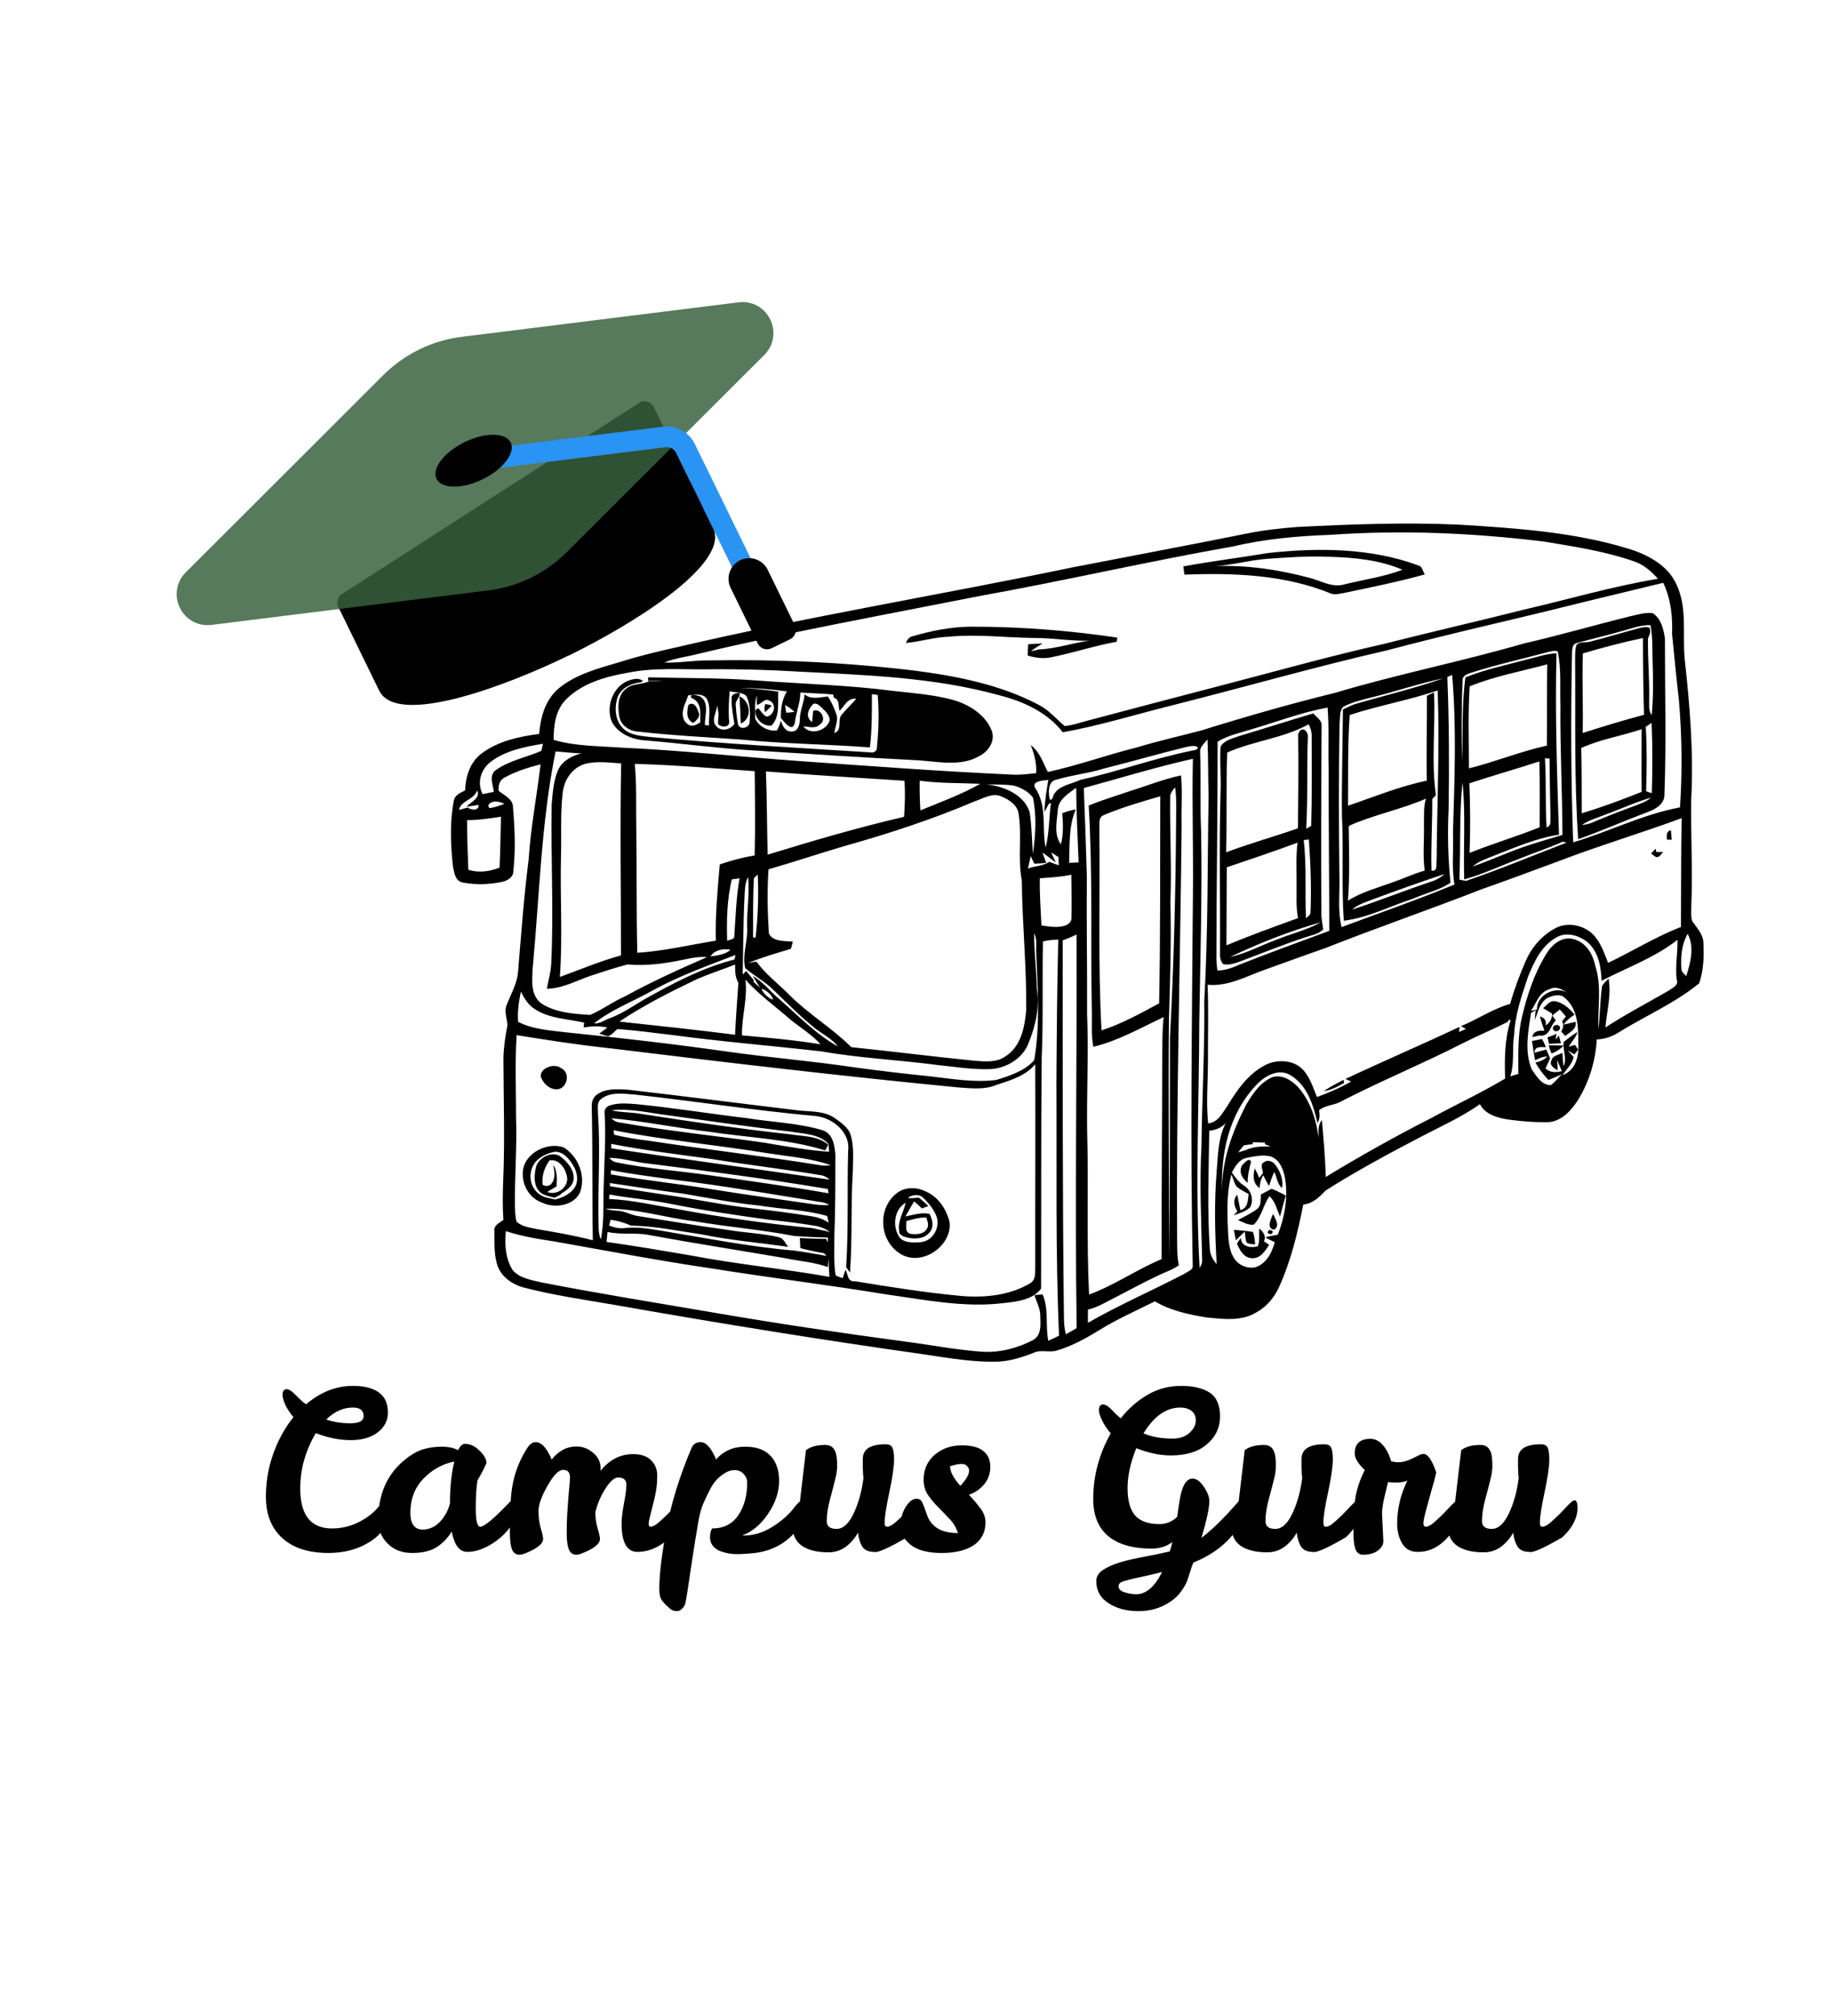 <svg width="268" height="295" viewBox="0 0 268 295" fill="none" xmlns="http://www.w3.org/2000/svg">
<path d="M213.463 76.77C205.585 76.426 197.696 76.713 189.83 77.121C187.365 77.306 184.905 77.587 182.492 78.076C173.99 79.79 165.458 81.375 156.941 83.035C137.632 87.053 118.119 90.244 98.932 94.745C96.178 95.352 93.444 96.023 90.766 96.87C87.624 97.791 84.274 98.665 81.776 100.736C79.758 102.453 79.123 104.99 78.912 107.403C75.927 107.78 72.812 108.489 70.451 110.29C68.736 111.61 68.152 113.698 68.079 115.668C67.395 116.002 66.589 116.346 66.435 117.122C65.817 120.317 65.946 123.586 66.301 126.804C66.49 127.675 66.612 129 67.816 129.162C69.653 129.51 71.581 129.429 73.407 129.071C74.22 128.916 75.143 128.386 75.129 127.54C75.484 124.402 75.347 121.238 75.081 118.1C75.081 116.926 73.817 116.403 72.989 115.732C72.901 114.99 73.1 114.123 73.898 113.765C75.509 112.871 77.319 112.311 79.123 111.849C78.572 116.508 77.671 121.133 77.372 125.823C76.665 131.325 76.278 136.861 75.812 142.387C75.624 144.044 74.752 145.535 74.153 147.087C73.739 148.065 74.26 149.08 74.271 150.072C73.954 151.651 73.72 153.25 73.684 154.859C73.703 160.814 73.902 166.768 73.655 172.719C73.58 174.659 73.544 176.599 73.684 178.535C73.111 178.94 72.265 179.298 72.369 180.097C72.405 181.862 72.246 183.704 72.886 185.397C73.477 186.855 74.922 187.924 76.522 188.376C80.948 189.54 85.504 190.184 90.023 190.964C105.127 193.629 120.277 196.082 135.482 198.227C138.91 198.74 142.358 199.337 145.846 199.266C147.759 199.226 149.574 198.629 151.314 197.954C152.367 197.455 153.572 197.967 154.662 197.64C156.927 196.976 158.974 195.832 160.932 194.624C163.511 193.039 166.312 191.787 169.039 190.437C171.274 191.773 173.931 192.357 176.525 192.779C179 193.035 181.793 193.393 183.962 192.006C185.507 191.153 186.575 189.753 187.255 188.255C188.98 184.416 189.948 180.344 190.757 176.275C192.206 176.113 193.129 175.152 194.024 174.217C198.59 171.329 203.383 168.745 208.212 166.235C211.054 164.751 214.021 163.421 216.614 161.579C217.346 163.064 219.201 163.604 220.83 163.84C222.8 164.103 224.795 164.262 226.783 164.208C228.741 163.965 230.045 162.396 230.984 160.949C232.639 158.253 233.537 155.186 233.718 152.106C234.915 152.066 236.031 151.668 236.995 151.034C240.886 148.628 245.195 146.776 248.708 143.888C249.359 141.999 249.421 139.941 249.322 137.968C249.303 136.716 248.357 135.782 247.677 134.783C247.456 134.071 247.567 133.309 247.556 132.576C247.77 127.401 247.467 122.223 247.537 117.044C247.907 110.162 247.341 103.273 246.584 96.428C246.236 92.778 247.016 88.942 245.361 85.481C244.134 82.748 241.156 81.122 238.204 80.252C230.234 77.833 221.783 77.283 213.463 76.77ZM226.033 79.257C230.47 79.995 234.96 80.677 239.19 82.154C240.624 82.633 241.714 83.649 242.682 84.695C236.042 85.791 229.613 87.701 223.08 89.205C216.26 90.922 209.398 92.495 202.581 94.222C194.319 96.084 186.19 98.385 178.006 100.507C171.725 102.15 165.443 103.783 159.177 105.459C158.068 105.743 156.978 106.154 155.818 106.242C154.554 105.159 153.483 103.854 151.924 103.088C146.367 100.173 139.993 98.921 133.708 98.115C123.761 96.931 113.707 96.459 103.675 96.644C101.522 96.631 99.389 97.029 97.235 96.958C98.754 96.303 100.45 96.138 102.046 95.72C115.677 92.468 129.5 89.971 143.263 87.242C155.737 85.002 168.074 82.138 180.559 79.951C185.193 78.845 189.985 78.437 194.759 78.265C205.182 77.522 215.679 77.988 226.033 79.257ZM243.447 85.285C244.559 87.626 244.836 90.207 244.733 92.734C245.061 95.996 245.368 99.259 245.745 102.514C246.188 107.713 246.248 112.952 245.897 118.151C240.439 119.166 235.529 121.697 230.263 123.262C229.927 113.954 229.912 104.64 230.097 95.332C230.153 94.876 230.167 94.262 230.755 94.107C232.964 93.496 235.207 92.984 237.409 92.346C238.776 91.985 240.121 91.439 241.577 91.479C241.906 93.129 241.843 94.809 241.88 96.479C241.969 99.201 242.017 101.937 241.755 104.656C241.237 103.928 241.415 103.044 241.385 102.224C241.444 99.279 241.156 96.337 241.215 93.392C241.444 92.899 241.71 92.366 241.407 91.84C240.949 91.709 240.469 91.786 240.018 91.901C237.613 92.528 235.237 93.254 232.828 93.878C232.151 94.104 231.268 93.81 230.751 94.364C230.537 95.045 230.555 95.76 230.548 96.459C230.618 105.243 230.396 114.038 230.995 122.81C234.45 121.582 237.794 120.101 241.226 118.809C242.364 118.411 243.584 117.625 243.617 116.4C243.901 108.742 243.687 101.08 243.691 93.419C243.495 92.107 243.148 90.548 241.91 89.725C240.79 89.576 239.667 89.964 238.581 90.19C233.389 91.476 228.264 92.97 223.047 94.165C213.899 96.813 204.499 98.668 195.376 101.398C188.781 103.017 182.263 104.886 175.8 106.903C172.645 107.726 169.456 108.448 166.338 109.393C161.981 110.479 157.769 112.011 153.372 112.969C152.648 111.603 152.201 110.037 150.871 109.032C151.392 110.351 151.757 111.724 151.658 113.138C150.457 113.269 149.249 113.431 148.033 113.347C137.705 112.881 127.4 112.105 117.092 111.377C108.323 110.753 99.589 109.781 90.803 109.4C87.529 109.16 84.181 109.201 81.025 108.266C81.047 106.219 81.265 103.982 82.825 102.379C85.101 100.065 88.482 99.029 91.745 98.476C95.68 97.646 99.737 97.997 103.734 97.943C108.175 97.892 112.618 98.021 117.048 98.29C126.827 98.793 136.768 99.114 146.208 101.732C149.818 102.626 153.368 104.299 155.556 107.16C161.01 106.181 166.286 104.525 171.647 103.199C182.152 100.551 192.549 97.562 203.124 95.143C212.029 92.764 221.056 90.787 230.005 88.547C234.479 87.434 238.972 86.388 243.447 85.285ZM240.48 93.365C240.487 97.11 240.509 100.858 240.635 104.603C237.609 105.402 234.623 106.32 231.649 107.264C231.749 103.385 231.545 99.502 231.679 95.619C234.579 94.768 237.509 93.986 240.48 93.365ZM227.995 95.315C228.553 97.916 228.309 100.585 228.394 103.216C228.342 109.542 228.663 115.857 228.693 122.179C226.753 122.759 224.806 123.323 222.892 123.974C220.416 124.854 218.033 125.944 215.547 126.801C216.418 126.028 217.582 125.667 218.665 125.219C221.754 124.021 224.858 122.648 228.187 122.145C227.899 113.303 227.599 104.451 227.821 95.608C226.317 95.645 224.913 96.189 223.468 96.509C220.461 97.329 217.372 97.96 214.493 99.124C213.932 103.182 214.139 107.281 214.006 111.36C213.906 107.413 213.913 103.462 214.072 99.519C214.05 98.904 214.737 98.635 215.269 98.469C218.913 97.285 222.678 96.465 226.38 95.467C226.901 95.359 227.463 95.126 227.995 95.315ZM226.465 97.218C226.402 101.182 226.461 105.146 226.421 109.11C222.526 109.96 218.865 111.488 215.007 112.439C215 108.442 214.856 104.43 215.111 100.436C218.739 98.952 222.667 98.243 226.465 97.218ZM212.546 98.763C213.208 106.421 212.905 114.116 212.668 121.788C212.779 124.335 212.446 126.916 212.89 129.436C207.458 131.682 201.883 133.612 196.362 135.667C195.742 133.096 196.144 130.458 196.041 127.854C195.952 120.543 195.945 113.232 196.06 105.922C196.193 105.092 195.978 104.086 196.632 103.412C197.896 102.761 199.318 102.416 200.708 102.069C204.251 101.205 207.691 100.008 211.271 99.265C207.019 100.743 202.6 101.789 198.269 103.057C197.678 103.263 197.127 103.56 196.562 103.82C196.525 109.015 196.362 114.211 196.418 119.406C196.677 124.514 196.337 129.631 196.691 134.736C200.261 134.29 203.427 132.607 206.79 131.527C208.607 130.711 210.665 130.283 212.306 129.183C211.94 125.603 211.859 122 212.029 118.407C212.129 111.964 212.103 105.517 211.844 99.076L212.546 98.763ZM210.433 101.033C210.725 109.299 210.344 117.564 210.278 125.829C210.17 126.362 210.503 127.594 209.527 127.408C209.424 123.913 209.664 120.418 209.635 116.923C209.771 116.781 210.037 116.501 210.17 116.36C209.465 111.38 210.13 106.336 209.893 101.333C209.635 101.451 209.114 101.688 208.855 101.809C208.888 105.952 208.744 110.098 208.84 114.244C204.861 115.051 201.122 116.613 197.308 117.905C197.342 113.482 197.242 109.046 197.549 104.633C201.768 103.233 206.228 102.484 210.433 101.033ZM194.471 112.662C194.46 120.516 194.559 128.366 194.563 136.217C190.129 137.87 185.666 139.466 181.276 141.22C180.304 141.648 179.285 142.026 178.183 142.019C178.124 141.463 178.062 140.903 178.039 140.343C178.054 129.743 178.228 119.139 178.22 108.54C179.709 107.608 181.494 107.254 183.175 106.725C186.878 105.635 190.488 104.242 194.316 103.54C194.552 106.576 194.378 109.622 194.471 112.662ZM241.773 116.09C241.503 115.897 240.805 115.955 240.949 115.499C241.034 112.453 241.075 109.4 240.886 106.357C241.101 106.215 241.529 105.935 241.743 105.793C241.891 109.221 241.873 112.662 241.773 116.09ZM240.284 115.881C237.413 117.034 234.501 118.117 231.516 119.011C231.494 115.826 231.534 112.645 231.442 109.464C234.239 108.165 237.365 107.713 240.28 106.704C240.291 109.761 240.243 112.821 240.284 115.881ZM176.735 108.179C176.861 110.921 176.809 113.667 176.901 116.41C176.717 126.406 176.842 136.412 176.27 146.395C176.347 153.486 175.941 160.571 175.856 167.659C175.564 173.178 175.826 178.701 175.952 184.22C176 184.689 175.878 185.124 175.579 185.519C174.928 173.509 175.508 161.468 175.538 149.445C175.686 140.221 175.97 130.994 175.808 121.768C175.623 117.82 175.819 113.87 175.652 109.926C175.675 109.221 176.351 108.742 176.735 108.179ZM79.481 108.836C79.415 109.099 79.285 109.622 79.223 109.886C77.046 110.823 74.578 111.289 72.641 112.645C71.485 113.424 72.157 114.814 72.283 115.877C71.737 115.992 71.186 116.103 70.635 116.211C69.811 114.605 70.325 112.655 71.785 111.512C73.927 109.848 76.784 109.285 79.481 108.836ZM174.526 109.835C168.961 110.955 163.648 112.905 158.113 114.126C156.86 114.74 155.149 114.909 154.366 116.096C154.074 116.339 154.189 117.139 153.646 117.007C153.45 116.08 153.313 114.281 154.68 114.079C156.945 113.401 159.336 113.168 161.593 112.463C165.469 111.502 169.294 110.375 173.173 109.427C173.805 109.285 174.448 109.066 175.102 109.221C175.741 109.525 174.825 109.845 174.526 109.835ZM85.13 110.236C83.683 110.577 82.278 111.377 81.687 112.682C80.996 114.288 80.9 116.042 80.745 117.746C80.612 125.499 81.058 133.258 80.682 141.007C80.63 142.256 80.261 143.46 80.039 144.688C82.437 144.651 84.503 143.423 86.698 142.711C88.404 142.154 90.119 141.577 91.86 141.135C94.745 141.399 97.627 140.953 100.431 140.356C101.433 140.133 102.456 139.978 103.487 140.059C99.433 141.834 95.395 143.649 91.545 145.774C89.742 146.557 88.186 147.751 86.383 148.517C83.938 148.375 81.265 148.176 79.212 146.827C77.608 145.572 77.885 143.423 77.966 141.695C78.964 131.109 79.197 120.431 81.318 109.966C82.593 110.037 83.856 110.233 85.13 110.236ZM226.812 111.016C226.805 113.823 226.905 116.629 226.942 119.436C226.882 120.01 227.171 120.792 226.373 121.083C226.155 117.712 226.343 114.332 226.129 110.958C226.299 110.972 226.642 111.002 226.812 111.016ZM174.599 111.036C174.459 117.77 174.692 124.504 174.603 131.237C174.47 149.225 174.204 167.22 174.577 185.208C174.651 185.853 173.798 186.079 173.347 186.413C168.669 188.835 163.81 190.964 159.243 193.568C159.229 192.92 159.232 192.276 159.243 191.635C160.596 191.338 161.752 190.613 162.953 190.009C165.085 188.923 167.169 187.759 169.342 186.74C170.402 186.193 171.592 185.859 172.549 185.154C172.279 183.95 172.312 182.719 172.294 181.497C172.157 161.252 172.752 141.014 172.955 120.776C172.878 118.34 173.103 115.901 172.863 113.472C170.254 114.025 167.797 115.024 165.266 115.803C163.293 116.494 161.268 117.071 159.351 117.888C159.945 127.722 159.617 137.573 159.798 147.414C159.879 149.337 159.661 151.277 160.03 153.183C163.707 152.302 166.966 150.406 170.324 148.837C170.117 150.605 170.136 152.386 170.114 154.164C170.099 164.197 170.01 174.227 170.014 184.26C166.356 185.782 163.149 188.069 159.406 189.439C159.014 181.511 159.351 173.566 159.125 165.631C159.033 159.896 159.354 154.164 159.114 148.429C159.14 141.682 159.022 134.935 159.077 128.188C158.959 123.896 158.796 119.608 158.634 115.32C163.943 113.86 169.212 112.254 174.599 111.036ZM225.312 111.424C225.416 114.636 225.349 117.847 225.36 121.059C221.987 122.415 218.477 123.464 215.099 124.807C215.232 121.417 215.199 118.019 215.07 114.629C218.462 113.502 221.913 112.537 225.312 111.424ZM90.917 111.714C90.736 121.079 90.895 130.448 90.891 139.813C87.82 140.65 84.917 141.884 81.946 142.967C82.374 137.077 81.961 131.18 82.112 125.286C82.201 122.193 82.001 119.085 82.363 116.002C82.551 114.227 83.664 112.375 85.611 111.795C87.333 111.333 89.162 111.609 90.917 111.714ZM110.463 112.851C110.504 116.96 110.559 121.069 110.456 125.178C108.715 125.468 107.005 125.927 105.353 126.497C105.032 130.208 104.677 133.923 104.777 137.651C100.952 138.275 97.157 139.179 93.278 139.425C93.13 133.325 93.222 127.223 93.13 121.12C93.068 118.009 93.216 114.885 92.909 111.782C98.776 111.944 104.618 112.443 110.463 112.851ZM132.381 114.254C132.511 116.012 132.451 117.773 132.322 119.531C125.579 121.096 118.954 123.046 112.358 125.067C112.258 121.005 112.263 116.947 112.107 112.891C118.858 113.421 125.624 113.809 132.381 114.254ZM153.439 114.126C153.184 115.682 152.91 117.233 152.87 118.809C153.036 118.505 153.372 117.901 153.538 117.598L153.827 117.517C153.531 119.683 153.586 121.892 153.051 124.028C152.489 121.346 153.213 118.465 151.876 115.911C151.68 115.469 151.118 115.007 151.595 114.551C152.142 114.221 152.818 114.211 153.439 114.126ZM143.485 114.7C140.717 116.265 137.68 117.372 134.716 118.59C134.632 117.142 134.584 115.695 134.617 114.244C137.554 114.649 140.529 114.561 143.485 114.7ZM214.065 114.447C214.538 119.177 214.168 123.943 214.312 128.687C217.028 127.938 219.548 126.727 222.168 125.755C224.34 124.861 226.594 124.129 228.737 123.171C228.878 123.205 229.162 123.272 229.303 123.306C224.396 125.178 219.559 127.212 214.571 128.913C214.331 128.862 213.851 128.764 213.607 128.717C213.81 123.964 213.566 119.18 214.065 114.447ZM148.476 114.983C149.529 115.297 150.59 115.877 151.196 116.734C151.75 119.443 151.58 122.223 151.177 124.939C151.041 122.938 151.011 120.927 150.727 118.94C150.028 116.37 146.984 115.024 144.301 114.781C145.694 114.831 147.106 114.747 148.476 114.983ZM171.998 115.209C172.22 116.717 172.146 118.242 172.146 119.757C172.083 130.444 171.813 141.129 171.248 151.799C171.237 162.609 171.237 173.421 171.145 184.233C171.119 172.638 170.99 161.04 171.089 149.441C171.267 143.598 171.448 137.752 171.311 131.902C171.511 126.841 171.211 121.778 171.278 116.714C171.215 116.117 171.64 115.655 171.998 115.209ZM157.518 115.273C157.547 118.917 157.725 122.557 157.873 126.197C157.525 126.214 156.834 126.248 156.487 126.264C156.583 123.653 156.398 120.911 157.455 118.438C156.779 118.562 156.117 118.758 155.478 119.001C155.611 120.523 155.67 122.071 155.282 123.569C154.178 122.034 154.732 120.077 154.843 118.367C155.002 116.926 156.413 116.113 157.518 115.273ZM68.275 118.063C68.718 117.992 69.604 117.851 70.048 117.783C70.144 118.67 68.969 118.556 68.448 118.175C68.13 118.262 67.503 118.434 67.185 118.522C67.436 117.142 69.424 117.038 69.819 115.675C70.44 116.754 68.88 117.365 68.275 118.063ZM149.093 119.099C149.603 122.331 148.935 125.63 149.563 128.855C149.625 135.164 150.265 141.456 150.209 147.765C149.984 150.221 149.515 153.139 147.094 154.63C145.783 155.534 144.061 155.338 142.528 155.217C136.545 154.61 130.582 153.861 124.6 153.237C121.832 150.464 118.334 148.399 115.569 145.619C113.955 143.983 112.048 142.573 110.722 140.714C110.341 140.781 109.953 140.845 109.565 140.903C111.572 140.076 113.681 139.476 115.769 138.845C115.839 138.585 115.98 138.065 116.05 137.802C114.834 137.667 113.153 137.846 112.54 136.611C112.347 133.487 112.269 130.337 112.487 127.213C116.231 126.13 119.919 124.891 123.658 123.795C130.127 121.973 136.516 119.885 142.657 117.267C143.887 116.869 145.214 115.965 146.548 116.542C147.723 117.004 148.942 117.851 149.093 119.099ZM241.644 116.727C240.99 117.311 240.121 117.594 239.297 117.915C237.18 118.691 235.082 119.504 233.016 120.384C232.554 120.6 232.037 120.668 231.531 120.732C232.536 120 233.799 119.703 234.945 119.214C237.188 118.411 239.345 117.395 241.644 116.727ZM169.826 116.525C169.789 126.625 169.863 136.73 169.659 146.83C166.94 148.291 164.209 149.812 161.228 150.787C160.692 141.017 161.032 131.22 160.91 121.44C160.995 120.722 160.655 119.632 161.571 119.271C164.228 118.148 167.036 117.341 169.826 116.525ZM73.828 117.621C73.13 117.908 72.405 118.158 71.64 118.262C71.592 118.175 71.497 117.996 71.449 117.908C71.84 117.034 73.111 117.26 73.828 117.621ZM208.722 116.869C208.312 118.131 208.467 119.46 208.419 120.762C208.478 122.972 208.223 125.198 208.53 127.401C206.989 127.823 205.567 128.521 204.066 129.031C201.779 129.881 199.348 130.498 197.297 131.801C197.563 128.194 197.467 124.578 197.408 120.968L197.56 120.796C201.155 119.207 205.119 118.444 208.722 116.869ZM73.329 119.514C73.259 121.997 73.237 124.48 73.122 126.959C71.692 127.543 70.051 127.769 68.552 127.273C68.459 124.854 68.356 122.439 68.364 120.02C70.04 120.017 71.685 119.767 73.329 119.514ZM246.14 119.723C246.041 125.03 246.067 130.34 246.037 135.646C242.309 137.097 238.954 139.196 235.373 140.906C234.86 139.621 234.431 138.271 233.53 137.158C232.288 135.512 229.639 134.776 227.695 135.812C225.671 136.874 224.167 138.659 223.317 140.629C222.419 142.677 221.639 144.769 221.037 146.908C218.465 147.633 216.289 149.168 213.839 150.16C214.087 150.291 214.323 150.426 214.56 150.571C214.227 150.717 213.895 150.865 213.562 151.02C213.581 150.831 213.614 150.453 213.629 150.268C208.098 152.879 202.452 155.291 196.917 157.902C197.216 158.007 197.501 158.132 197.774 158.277C196.185 159.164 194.497 159.92 192.76 160.537C192.147 159.06 191.699 157.427 190.44 156.276C189.028 155.038 186.708 155.028 185.082 155.915C182.617 157.241 181.058 159.528 179.698 161.755C178.967 162.794 178.361 164.208 176.835 164.4C176.51 161.337 176.813 158.257 176.805 155.187C176.783 151.492 176.912 147.798 176.75 144.104C179.698 144.394 182.314 142.92 184.949 141.972C187.949 140.913 190.924 139.796 193.935 138.76C201.546 135.751 209.317 133.079 216.943 130.1C220.664 128.808 224.337 127.415 228.028 126.059C233.988 123.768 240.147 121.943 246.14 119.723ZM154.931 125.428C154.943 125.728 154.961 126.329 154.972 126.629C154.503 126.467 154.037 126.291 153.575 126.109C152.692 126.764 151.473 126.696 150.453 127.094C150.59 126.487 150.741 125.883 150.867 125.276C151.03 125.651 151.203 126.022 151.392 126.386C151.975 126.369 152.556 126.332 153.136 126.271C152.958 125.769 152.748 125.276 152.589 124.767C153.269 125.212 153.875 125.745 154.529 126.217C154.3 125.728 154.078 125.236 153.86 124.74C154.226 124.959 154.577 125.195 154.931 125.428ZM211.397 127.911C210.898 128.397 210.27 128.761 209.583 128.984C205.663 130.279 201.846 131.828 197.922 133.103C198.727 132.357 199.843 132.043 200.867 131.639C204.351 130.336 207.865 129.088 211.397 127.911ZM156.808 128.002C156.82 130.097 156.901 132.195 156.823 134.287C156.893 134.877 156.358 135.316 155.792 135.481C154.699 135.798 153.542 135.579 152.434 135.427C152.33 133.126 152.145 130.826 152.197 128.525C153.742 128.4 155.294 128.339 156.808 128.002ZM110.907 127.982C111.058 131.062 110.936 134.159 110.593 137.222L110.227 137.178C110.234 134.284 110.193 131.386 110.348 128.498C110.489 128.37 110.766 128.113 110.907 127.982ZM109.495 128.343C109.743 130.751 109.302 133.167 109.358 135.582C109.503 137.627 108.608 139.624 109.067 141.665C110.378 142.799 111.967 143.629 113.189 144.853C115.236 146.807 117.213 148.827 119.453 150.605C120.554 151.405 121.821 152.059 122.638 153.139C119.327 151.273 116.759 148.551 113.966 146.118C112.68 145.035 111.693 143.669 110.179 142.819C110.445 143.247 110.977 144.104 111.243 144.533C110.907 144.249 110.577 143.952 110.264 143.645L110.348 143.453C109.979 142.998 109.595 142.549 109.214 142.1C109.089 142.225 108.834 142.475 108.704 142.6C108.793 138.808 108.785 135.012 108.974 131.224C109.037 130.252 109.003 129.237 109.495 128.343ZM107.473 137.067C107.43 137.529 106.768 137.478 106.435 137.688C106.332 134.685 106.413 131.632 107.108 128.687C107.392 128.646 107.965 128.569 108.25 128.532C107.744 131.352 107.674 134.219 107.473 137.067ZM246.809 142.842C246.51 142.512 246.078 142.205 246.096 141.729C245.993 140.009 246.122 138.207 247.023 136.655C248.047 138.599 247.445 140.872 246.809 142.842ZM232.395 137.903C234.025 139.357 234.339 141.55 234.42 143.527C238.152 141.591 242.253 140.113 245.531 137.529C245.582 139.482 245.158 141.432 245.427 143.386C245.734 144.222 244.729 144.603 244.145 145.022C241.086 146.786 237.938 148.429 234.989 150.355C235.174 147.98 235.88 145.592 235.444 143.21C235.104 143.564 234.682 143.888 234.49 144.337C234.195 146.408 234.206 148.507 233.966 150.585C233.807 147.515 234.487 144.377 233.507 141.365C233.156 139.729 232.244 137.947 230.348 137.438C228.604 136.942 227.086 138.305 226.328 139.59C224.581 142.428 223.542 145.578 222.789 148.743C222.109 151.502 222.245 154.347 222.238 157.157C221.942 157.244 221.351 157.417 221.056 157.504C221.713 155.544 221.281 153.456 221.628 151.452C221.736 148.49 222.744 145.653 223.683 142.846C224.569 140.737 225.597 138.406 227.806 137.181C229.266 136.294 231.202 136.915 232.395 137.903ZM151.672 139.354C151.872 144.614 152.271 149.924 151.377 155.143C150.021 156.695 147.819 157.427 145.812 158.041C142.613 158.442 139.398 157.882 136.224 157.518C132.481 157.133 128.742 156.698 125.017 156.188C118.788 155.254 112.492 154.755 106.254 153.861C98.54 152.768 90.792 151.877 83.032 151.088C80.593 150.791 78.029 150.656 75.834 149.536C75.716 148.045 75.945 146.57 76.237 145.109C76.721 146.081 77.305 147.07 78.303 147.684C80.398 149.067 83.084 149.094 85.504 149.65C85.485 149.826 85.445 150.177 85.423 150.352C86.564 150.163 87.766 150.109 88.896 150.372C88.504 150.673 88.109 150.97 87.71 151.266C88.031 151.361 88.67 151.557 88.988 151.651C89.568 151.455 89.916 150.946 90.359 150.588C92.975 150.767 95.569 151.131 98.17 151.432C105.508 152.424 112.898 153.021 120.255 153.861C125.904 154.856 131.668 155.106 137.355 155.868C139.808 156.118 142.262 156.522 144.741 156.458C147.276 156.408 149.725 154.856 150.546 152.646C151.58 150.106 152.205 147.373 151.75 144.661C151.724 141.965 151.344 139.28 151.366 136.588C151.854 137.445 151.599 138.433 151.672 139.354ZM157.584 194.354C157.067 194.665 156.546 194.965 156.007 195.255C155.789 194.398 155.722 193.521 155.726 192.647C155.497 174.302 155.56 155.959 155.545 137.613C156.236 137.357 156.916 137.077 157.577 136.763C157.64 155.959 157.322 175.158 157.584 194.354ZM154.894 137.499C154.724 144.516 154.669 151.533 154.625 158.553C154.699 170.854 154.473 183.161 155.009 195.457C154.495 195.721 153.974 195.974 153.439 196.203C152.98 193.97 153.546 191.564 152.6 189.422C152.304 189.449 151.709 189.5 151.414 189.523C151.728 190.552 152.293 191.534 152.267 192.634C152.293 193.818 152.478 195.403 151.185 196.112C148.909 197.293 146.267 197.991 143.636 197.799C139.797 197.519 136.024 196.77 132.215 196.284C122.945 195.046 113.696 193.669 104.489 192.087C96.083 190.643 87.654 189.307 79.29 187.671C77.781 187.307 76.015 187.057 75.025 185.839C73.957 184.132 73.854 182.074 74.039 180.158C76.334 180.914 78.728 181.312 81.125 181.666C88.834 183.036 96.522 184.5 104.274 185.637C112.809 187.003 121.404 188.052 129.931 189.452C135.418 190.211 140.957 191.348 146.533 190.728C148.606 190.502 151.103 190.296 152.382 188.575C152.415 177.328 152.363 166.08 152.471 154.832C152.718 149.148 152.526 143.457 152.659 137.772C153.387 137.583 154.141 137.512 154.894 137.499ZM106.924 138.98C106.162 139.702 105.02 139.803 103.994 139.965C104.57 139.01 105.834 138.777 106.924 138.98ZM107.64 139.752C107.61 139.918 107.555 140.245 107.526 140.407C102.781 141.615 98.51 143.895 94.343 146.226C92.676 147.198 91.094 148.325 89.246 149.009C88.474 149.259 87.839 149.836 86.96 149.755C89.572 147.68 92.816 146.489 95.728 144.833C99.504 142.775 103.602 141.304 107.64 139.752ZM107.596 141.149C107.596 142.06 107.581 142.998 108.072 143.824C107.91 146.354 107.703 148.888 107.592 151.422C101.958 150.693 96.304 150.119 90.655 149.495C94.235 147.1 98.133 145.14 102.061 143.261C103.871 142.488 105.759 141.871 107.596 141.149ZM115.769 149.262C117.229 150.44 118.862 151.438 120.107 152.818C116.298 152.197 112.447 151.857 108.6 151.513C108.541 148.777 109.466 146.091 109.095 143.355C111.08 145.545 113.522 147.316 115.769 149.262ZM229.491 145.312C227.607 144.148 224.85 145.69 224.969 147.728C224.673 147.792 224.374 147.856 224.078 147.926C224.891 146.817 225.216 145.221 226.797 144.755C227.743 144.216 228.712 144.823 229.491 145.312ZM113.16 146.294C112.436 146.074 111.682 145.352 111.457 144.695C112.166 144.857 113.001 145.629 113.16 146.294ZM229.022 146.017C230.976 147.65 231.006 150.271 231.01 152.508C231.128 154.299 230.792 156.607 228.674 157.332C229.303 156.489 230.097 155.709 230.334 154.68C230.116 154.438 229.683 153.959 229.465 153.719C229.713 153.864 230.2 154.154 230.444 154.299C230.581 154.121 230.855 153.77 230.991 153.594C230.836 153.361 230.681 153.129 230.522 152.899L229.613 153.186C229.994 152.44 230.685 151.843 230.88 151.02C230.171 151.455 229.513 151.961 228.87 152.474C228.715 153.662 229.388 154.896 228.863 156.037C228.756 155.386 228.723 154.728 228.682 154.07C228.135 154.387 227.259 154.461 227.101 155.143C226.694 155.871 227.426 156.28 227.991 156.641C227.976 156.259 227.939 155.494 227.921 155.109C228.146 155.659 228.372 156.209 228.597 156.755C227.74 156.958 226.857 156.985 226.214 156.347C226.439 155.861 226.665 155.375 226.886 154.886C226.698 154.451 226.513 154.016 226.328 153.581C225.756 153.743 225.186 153.898 224.606 154.05C224.618 153.071 225.526 153.226 226.269 153.247C226.11 152.835 225.926 152.437 225.711 152.049C225.216 152.133 224.728 152.252 224.233 152.336C224.359 153.28 224.525 154.218 224.684 155.156C225.249 154.89 225.818 154.596 226.48 154.616C226.014 155.089 225.401 155.365 224.725 155.48C225.249 156.401 225.889 157.265 226.65 158.041C227.311 157.774 227.969 157.497 228.615 157.207C228.072 157.734 227.61 158.334 227.001 158.796C225.619 158.83 224.854 157.403 224.189 156.479C223.106 153.83 223.675 150.949 224.089 148.233C224.259 148.132 224.599 147.927 224.769 147.825C224.736 148.186 224.673 148.912 224.64 149.273C225.116 148.159 225.312 146.796 226.45 146.058C227.219 145.697 228.327 145.342 229.022 146.017ZM116.102 148.979C116.371 149.215 116.371 149.215 116.102 148.979ZM221.096 149.367C220.213 152.093 220.217 155.014 220.298 157.842C216.792 159.937 213.045 161.671 209.446 163.631C204.192 166.313 199.056 169.187 194.05 172.233C193.976 169.457 193.721 166.687 193.488 163.921C192.823 164.66 193.037 165.604 193.004 166.485C192.656 163.928 191.881 161.323 190.144 159.248C189.235 158.233 187.801 157.177 186.275 157.616C184.45 158.371 183.364 160.044 182.436 161.59C180.382 165.581 178.76 169.895 178.908 174.362C178.627 168.91 179.846 163.064 183.837 158.82C184.967 157.599 186.859 156.361 188.651 157.211C191.356 158.682 192.22 161.725 192.838 164.346C193.211 163.769 193.159 163.104 193.074 162.467C193.994 161.681 195.428 161.758 196.451 161.097C202.215 158.138 208.249 155.652 214.017 152.707C216.186 151.6 218.458 150.669 220.627 149.566C220.701 149.472 220.852 149.279 220.926 149.182L221.096 149.367ZM89.284 153.402C106.265 155.473 123.259 157.487 140.295 159.134C142.125 159.258 144.061 159.498 145.786 158.786C147.878 158.101 150.135 157.437 151.525 155.733C151.565 165.554 151.51 175.371 151.528 185.191C151.462 186.052 151.721 187.152 150.849 187.745C147.885 189.557 144.168 189.942 140.687 189.645C135.474 189.162 130.305 188.339 125.151 187.496C123.997 187.607 124.149 186.467 123.757 185.816C123.654 186.123 123.44 186.737 123.336 187.044C122.988 186.926 122.649 186.797 122.313 186.652C121.991 184.716 122.15 182.756 122.124 180.809C122.283 176.859 122.268 172.905 122.276 168.954C122.143 167.632 121.932 165.83 120.303 165.368C116.723 164.319 112.928 164.211 109.243 163.617C103.831 162.98 98.454 162.086 93.023 161.566C91.782 161.478 90.473 161.364 89.276 161.762C88.748 161.91 88.401 162.423 88.497 162.922C88.703 166.303 88.452 169.683 88.379 173.063C88.234 175.833 88.49 178.633 87.943 181.373C87.499 180.34 87.64 179.207 87.595 178.124C87.532 173.06 87.876 167.996 87.525 162.939C87.554 162.227 87.3 161.313 88.002 160.807C89.383 159.714 91.376 160.071 93.041 160.19C101.795 161.154 110.496 162.511 119.271 163.307C121.932 163.509 124.478 165.803 124.145 168.337C123.968 174.035 124.226 179.746 123.846 185.441C124.034 185.698 124.22 185.954 124.408 186.207C124.781 181.268 124.511 176.305 124.828 171.36C124.839 169.612 125.025 167.831 124.522 166.12C124.204 165.007 123.125 164.299 122.187 163.624C120.524 162.443 118.304 162.727 116.346 162.433C108.187 161.458 100.04 160.399 91.874 159.461C90.378 159.373 88.645 159.252 87.395 160.163C86.79 160.574 86.575 161.283 86.612 161.947C86.76 168.465 86.657 174.98 86.768 181.494C84.1 180.813 81.38 180.327 78.653 179.875C77.608 179.652 76.425 179.517 75.627 178.802C75.372 178.036 75.409 177.22 75.369 176.43C75.32 172.159 75.683 167.888 75.535 163.617C75.538 159.569 75.361 155.521 75.616 151.476C80.157 152.211 84.702 152.92 89.284 153.402ZM97.786 163.206C103.757 164.022 109.713 164.919 115.706 165.591C117.62 165.931 119.94 165.911 121.271 167.423C121.304 167.794 121.33 168.168 121.352 168.543C118.215 168.327 115.122 167.774 112.034 167.241C104.961 166.225 97.837 165.527 90.809 164.272C90.281 164.238 89.83 164.009 89.491 163.644C94.283 164.063 98.994 165.061 103.771 165.611C109.447 166.485 115.3 166.647 120.779 168.347C120.931 168.07 121.083 167.79 121.23 167.514C119.704 166.191 117.49 166.289 115.551 165.982C108.264 165.186 101.015 164.12 93.781 162.996C92.358 162.743 90.88 162.811 89.476 162.474C92.269 162.173 95.032 162.868 97.786 163.206ZM179.407 164.349C178.287 166.542 178.272 169.025 178.084 171.397C177.711 175.927 177.825 180.475 178.084 185.006C177.563 184.382 177.142 183.667 177.086 182.87C176.676 177.078 176.927 171.269 176.994 165.469C177.936 165.368 178.797 165.027 179.407 164.349ZM112.624 168.799C115.625 169.271 118.721 169.494 121.578 170.503C121.164 170.577 120.75 170.594 120.333 170.557C111.871 169.194 103.343 168.205 94.867 166.92C93.197 166.724 91.538 166.444 89.905 166.056C89.878 165.891 89.819 165.56 89.794 165.395C97.339 166.866 105.035 167.551 112.624 168.799ZM185.159 167.2L185.148 167.439C185.355 167.524 185.762 167.689 185.969 167.77C184.742 167.753 183.482 167.763 182.366 168.29C181.989 168.415 181.609 168.533 181.224 168.641C181.487 168.29 181.771 167.959 182.041 167.615C182.484 167.527 182.931 167.466 183.382 167.436L183.338 167.149C183.948 167.166 184.554 167.183 185.159 167.2ZM104.141 169.602C109.436 170.466 114.775 171.083 120.066 171.964C120.61 172.014 121.053 172.294 121.437 172.625C110.792 171.073 100.113 169.663 89.476 168.04C89.472 167.875 89.461 167.551 89.453 167.389C94.309 168.334 99.234 168.934 104.141 169.602ZM185.954 169.221C187.221 169.636 187.727 170.921 188.012 172.014C188.6 174.915 188.101 177.918 187.033 180.678C186.419 180.786 185.81 180.917 185.2 181.062C185.644 181.335 186.113 181.561 186.589 181.774C186.213 183.086 185.618 184.49 184.284 185.222C183.105 185.89 181.527 185.313 180.781 184.348C180.005 183.306 179.868 182.01 179.765 180.789C179.643 177.824 179.455 174.818 180.234 171.906C180.537 172.47 180.618 173.134 181.018 173.657C181.527 174.102 182.174 174.382 182.758 174.733C182.628 175.61 182.717 176.778 181.55 177.081C181.38 176.336 181.265 175.58 181.084 174.841C180.43 175.536 180.615 176.538 181.114 177.263C180.977 177.409 180.696 177.702 180.559 177.85C181.417 177.55 182.348 177.29 182.991 176.656C183.567 175.58 183.135 174.143 182.056 173.478C181.287 172.996 180.8 172.267 180.297 171.572C180.781 170.722 181.317 169.683 182.447 169.443C183.589 169.224 184.801 168.931 185.954 169.221ZM94.811 170.263C103.616 171.366 112.417 172.527 121.159 173.994C121.189 174.153 121.248 174.467 121.274 174.622C115.481 173.613 109.646 172.804 103.82 171.974C99.29 171.326 94.693 171.026 90.215 170.088C89.775 170.017 89.435 169.747 89.165 169.433C91.086 169.45 92.912 170.074 94.811 170.263ZM98.561 172.625C105.748 173.495 112.876 174.737 120.015 175.887C120.502 175.941 120.968 176.079 121.374 176.329C120.41 176.423 119.445 176.289 118.493 176.143C113.874 175.462 109.243 174.845 104.637 174.102C99.578 173.252 94.461 172.743 89.41 171.856C89.413 171.704 89.421 171.397 89.424 171.245C92.45 171.808 95.506 172.21 98.561 172.625ZM100.051 174.686C103.734 175.3 107.397 176.056 111.125 176.417C114.431 176.963 117.845 177.017 121.071 177.945C121.141 178.269 121.215 178.596 121.293 178.927C120.551 178.411 119.656 178.117 118.74 177.979C115.846 177.52 112.939 177.139 110.023 176.822C105.91 176.349 101.872 175.486 97.778 174.895C94.948 174.48 92.121 174.038 89.295 173.596C89.284 173.478 89.258 173.242 89.243 173.121C92.845 173.654 96.441 174.21 100.051 174.686ZM97.808 176.103C102.696 177.088 107.637 177.817 112.588 178.495C114.937 178.738 117.277 179.035 119.601 179.429C120.277 179.612 120.935 179.848 121.449 180.296C121.271 180.249 120.916 180.151 120.739 180.104C120.136 179.979 119.526 179.865 118.928 179.723C112.417 179.082 105.937 178.198 99.515 177.004C96.067 176.44 92.657 175.607 89.14 175.455C89.165 175.236 89.187 175.017 89.21 174.801C92.059 175.33 94.963 175.543 97.808 176.103ZM101.566 178.704C106.454 179.544 111.421 179.935 116.287 180.877C117.92 180.985 119.556 181.066 121.193 181.109C121.182 181.295 121.164 181.663 121.153 181.845C121.097 181.71 120.99 181.433 120.938 181.295C119.649 181.305 118.359 181.214 117.07 181.177C117.084 181.545 117.121 182.273 117.14 182.641C118.275 182.948 119.431 183.191 120.594 183.39C120.694 183.488 120.887 183.683 120.986 183.781C119.413 183.508 117.838 183.225 116.253 183.005C109.791 182.459 103.446 181.201 97.073 180.145C95.255 179.861 93.41 179.493 91.56 179.703C90.733 179.821 89.905 179.652 89.151 179.332C89.229 179.048 89.302 178.768 89.376 178.491C90.407 178.63 91.408 178.913 92.328 179.355C95.809 179.392 99.238 180.134 102.666 180.63C106.857 181.494 111.139 181.858 115.373 182.459C114.942 181.97 114.701 181.184 113.936 181.032C111.545 180.482 109.063 180.408 106.639 179.999C102.19 179.392 97.771 178.633 93.337 177.945C92.573 177.827 91.882 177.476 91.139 177.28C90.314 177.112 89.428 177.193 88.641 176.876C93.034 176.801 97.246 178.174 101.566 178.704ZM95.037 180.732C101.598 181.946 108.202 182.962 114.779 184.095C116.907 184.547 119.128 184.675 121.17 185.421C121.197 185.111 121.245 184.49 121.271 184.179C121.304 185.07 121.334 185.961 121.396 186.851C114.66 185.654 107.822 185.006 101.103 183.717C97.003 183.022 92.901 182.314 88.778 181.74C88.811 181.373 88.885 180.64 88.922 180.276C90.932 180.742 93.023 180.32 95.037 180.732Z" fill="black"/>
<path d="M207.482 82.701C200.566 80.171 192.888 80.127 185.583 80.93C181.463 81.611 177.31 82.137 173.205 82.883C173.253 83.284 173.301 83.689 173.356 84.094C180.587 83.804 188.092 84.101 194.791 86.854C195.385 87.09 196.028 86.877 196.631 86.79C200.617 85.95 204.623 85.153 208.536 84.06C208.244 83.581 208.199 82.829 207.482 82.701ZM205.273 83.376C202.583 84.401 199.671 84.813 196.867 85.491C195.012 86.085 193.368 84.965 191.642 84.556C187.109 83.335 182.383 82.654 177.646 82.846C180.244 82.741 182.734 81.992 185.317 81.79C188.395 81.561 191.484 81.348 194.572 81.48C198.197 81.581 201.977 81.942 205.273 83.376Z" fill="black"/>
<path d="M163.539 93.304C156.471 92.262 149.314 91.698 142.149 91.705C139.245 91.729 136.378 92.279 133.625 93.098C133.059 93.193 132.776 93.641 132.59 94.094C134.686 93.905 136.695 93.25 138.809 93.179C143.003 92.771 147.204 93.311 151.401 93.358C154.091 93.348 156.752 93.837 159.445 93.76C156.962 94.077 154.597 94.94 152.074 95.035C151.682 95.136 151.287 95.227 150.888 95.301C151.42 94.876 152.022 94.529 152.606 94.161C151.9 94.188 151.191 94.218 150.489 94.279C150.448 94.829 150.429 95.382 150.429 95.932C151.56 96.28 152.787 96.442 153.958 96.165C157.151 95.51 160.243 94.492 163.454 93.908C163.476 93.756 163.521 93.456 163.539 93.304Z" fill="black"/>
<path d="M110.772 99.579C105.481 99.181 100.173 99.255 94.869 99.117C94.869 99.249 94.863 99.512 94.858 99.643C95.609 99.643 96.351 99.64 97.094 99.68C96.399 99.707 95.701 99.701 94.999 99.701C93.972 100.2 92.653 99.981 91.74 100.706C90.347 101.681 90.406 103.482 90.654 104.909C90.894 106.124 92.088 106.991 93.41 107.065C98.417 107.632 103.46 107.868 108.485 108.229C114.745 108.857 121.055 108.9 127.326 109.373C127.64 106.789 127.621 104.177 127.618 101.583C127.832 101.613 128.261 101.671 128.475 101.701C128.675 104.242 128.611 106.805 128.357 109.342C128.42 109.825 127.914 110.236 127.385 110.098C116.659 109.42 105.918 108.847 95.218 107.851C93.868 107.696 92.365 107.622 91.326 106.708C90.029 105.544 89.904 103.671 90.358 102.15C90.817 100.77 92.291 99.994 93.791 99.846C94.527 99.603 93.465 99.302 93.166 99.34C89.963 99.576 88.507 103.172 89.564 105.638C90.439 107.318 92.472 108.233 94.438 108.347C99.888 108.796 105.3 109.545 110.766 109.848C118.643 110.344 126.516 110.864 134.398 111.262C137.343 111.451 140.606 112.2 143.284 110.668C144.711 109.977 145.69 108.425 145.165 106.954C144.289 104.646 141.899 103.084 139.416 102.403C136.633 101.651 133.722 101.441 130.855 101.121C124.2 100.244 117.464 100.092 110.772 99.579ZM115.173 101.178C114.446 102.389 114.261 103.739 114.305 105.105C114.796 105.574 115.148 106.289 115.905 106.418C116.455 106.104 116.342 105.429 116.477 104.93C116.711 103.735 117.15 102.568 117.139 101.34C118.747 101.455 120.358 101.482 121.957 101.627C121.975 101.745 122.009 101.974 122.024 102.089C122.966 102.356 122.656 103.361 122.889 104.012C123.616 103.331 124.03 102.106 125.327 102.251C124.625 103.094 123.794 103.843 123.107 104.697C122.612 105.497 123.284 106.886 122.128 107.278C122.216 106.384 122.685 105.513 122.449 104.609C122.131 103.678 121.72 102.764 121.185 101.917C120.032 102.028 118.72 102.43 117.757 101.61C117.693 102.858 117.065 104.015 117.072 105.27C117.058 105.969 116.884 106.991 115.928 107.048C114.925 107.116 114.505 106.191 114.309 105.466C114.128 105.945 113.994 106.441 113.728 106.89C112.372 107.062 111.113 106.286 110.54 105.2C110.532 104.056 110.389 102.872 110.795 101.769C110.795 102.227 110.721 102.69 110.795 103.148C111.43 103.064 111.933 102.106 112.576 102.514C113.747 102.946 113.373 104.683 112.218 104.866C111.645 104.643 111.39 104.032 110.987 103.621C110.884 103.688 110.677 103.827 110.573 103.894C110.414 105.071 111.616 106.357 112.938 106.171C114.212 104.815 113.803 102.858 113.91 101.209C111.988 100.939 110.064 100.73 108.12 100.659C110.481 100.672 112.842 100.854 115.173 101.178ZM109.262 101.88C109.835 103.081 109.816 104.461 109.72 105.743C109.605 106.498 108.456 106.853 108.049 106.104C107.85 105.156 107.758 104.184 107.695 103.219C107.554 102.538 108.334 102.089 108.283 101.428C107.74 101.394 107.022 101.566 107.081 102.194C107.052 103.449 107.296 104.69 107.492 105.925C106.989 106.714 105.733 107.102 104.957 106.387C103.966 105.507 104.905 104.225 104.986 103.179C105.05 103.614 105.104 104.046 105.174 104.481C105.138 104.974 105.093 105.47 105.109 105.965C105.582 106.498 106.786 106.461 106.734 105.628C106.568 104.14 106.69 102.649 106.79 101.161C107.61 101.344 108.66 101.259 109.262 101.88ZM103.398 102.184C104.119 103.412 103.705 104.856 103.778 106.181C103.63 106.158 103.331 106.111 103.18 106.087C103.121 104.731 103.907 102.868 102.489 101.914C102.126 101.789 100.83 101.418 101.206 102.14C102.785 102.737 102.463 104.434 102.508 105.689C101.994 106.057 101.303 106.431 100.685 106.003C99.511 105.179 99.921 103.594 100.456 102.538C100.523 102.342 100.66 101.954 100.727 101.759C101.62 101.691 102.766 101.408 103.398 102.184ZM120.313 103.59C120.859 104.13 121.566 104.744 121.399 105.561C120.848 106.947 118.617 107.659 117.571 106.286C118.41 106.347 119.393 106.691 120.028 105.992C121.055 105.402 120.146 103.574 119.035 104.009C118.957 104.559 118.901 105.109 118.876 105.662C117.804 104.97 118.292 103.712 119.053 103C119.603 102.825 119.958 103.3 120.313 103.59ZM116.286 104.174C115.89 104.225 115.487 104.282 115.084 104.292C115.008 103.921 114.952 103.55 114.914 103.175C115.42 103.449 115.879 103.789 116.286 104.174Z" fill="black"/>
<path d="M108.431 105.888C110.164 105.081 109.869 102.662 108.236 101.887C108.309 103.219 108.394 104.552 108.431 105.888Z" fill="black"/>
<path d="M112.958 103.246C112.652 103.148 112.341 103.074 112.023 103.017C111.875 103.408 111.857 103.809 111.964 104.221C112.311 103.911 112.655 103.594 112.958 103.246Z" fill="black"/>
<path d="M102.352 104.555C102.159 103.911 101.723 102.511 100.763 103.152C100.526 104.083 100.375 105.308 101.502 105.807C101.871 105.439 102.318 105.092 102.352 104.555Z" fill="black"/>
<path d="M193.436 106.228C193.536 105.425 192.697 104.953 192.213 104.396C188.559 105.486 184.93 106.647 181.276 107.74C180.327 108.091 179.137 108.36 178.649 109.278C178.512 111.414 178.738 113.556 178.653 115.691C178.427 123.562 178.612 131.439 178.564 139.31C178.542 139.931 178.572 140.612 179.056 141.098C179.843 141.26 180.619 141.004 181.346 140.757C184.594 139.55 187.798 138.227 191.101 137.148C191.984 136.834 193.033 136.699 193.676 136.004C193.562 135.198 193.384 134.398 193.414 133.582C193.333 124.466 193.396 115.347 193.436 106.228ZM191.988 107.942C191.984 112.25 192.043 116.565 191.914 120.866C191.733 120.971 191.367 121.173 191.186 121.278C191.437 116.838 191.267 112.392 191.422 107.952C191.552 107.345 190.92 106.269 190.222 106.971C190.17 107.092 190.059 107.342 190.004 107.463C190.081 112.044 190.015 116.626 189.978 121.207C186.501 122.435 182.92 123.42 179.473 124.719C179.591 119.851 179.444 114.976 179.628 110.115C183.464 108.418 187.875 108.03 191.541 105.989C191.877 106.596 192.025 107.264 191.988 107.942ZM191.574 122.837C191.836 126.409 191.962 129.992 191.818 133.568C191.814 133.939 191.374 134.121 191.156 134.395C190.975 130.579 191.267 126.743 190.82 122.941C191.009 122.914 191.385 122.864 191.574 122.837ZM189.922 123.309C189.667 125.259 189.793 127.222 189.778 129.179C189.808 130.903 189.66 132.64 189.989 134.351C186.475 135.626 182.954 136.901 179.51 138.332C179.514 134.526 179.551 130.721 179.565 126.915C183.031 125.751 186.497 124.574 189.922 123.309ZM193.347 134.955C191.312 136.095 188.962 136.631 186.796 137.532C184.546 138.338 182.44 139.536 180.068 140.032C184.317 138.008 188.762 136.257 193.347 134.955Z" fill="black"/>
<path d="M244.565 121.49C243.829 121.666 243.97 122.32 243.973 122.863C244.151 122.87 244.509 122.884 244.69 122.894C244.657 122.425 244.616 121.956 244.565 121.49Z" fill="black"/>
<path d="M242.337 124.193C242.112 124.429 241.883 124.665 241.657 124.901C241.875 125.073 242.101 125.235 242.333 125.391C242.899 125.573 243.124 124.969 243.438 124.679C243.187 124.682 242.684 124.685 242.437 124.685L242.337 124.193Z" fill="black"/>
<path d="M230.467 148.48C229.702 147.562 228.756 146.658 227.437 146.493C226.735 146.534 226.339 147.131 225.877 147.535C226.302 147.795 226.727 148.055 227.16 148.308C227.215 149.03 226.879 149.63 226.243 150.072C226.351 149.401 226.096 148.919 225.408 148.747C225.549 149.458 225.837 150.137 226.055 150.832C225.209 150.778 224.418 150.882 224.289 151.763C224.544 151.705 225.057 151.591 225.316 151.533C226.864 151.769 226.883 150.062 227.721 149.327C227.544 149.084 227.367 148.844 227.189 148.608C227.559 148.311 227.928 148.021 228.301 147.731C228.615 148.058 228.9 148.413 229.199 148.757C229.063 148.922 228.789 149.253 228.652 149.418C228.893 149.944 228.841 150.45 228.501 150.936C228.649 151.101 228.941 151.429 229.088 151.594C229.809 151.031 230.858 150.575 230.603 149.529C230.164 149.634 229.284 149.843 228.844 149.948C229.269 149.354 229.838 148.885 230.467 148.48Z" fill="black"/>
<path d="M228.192 150.761C228.454 150.423 228.384 150.167 227.989 149.995C226.862 149.907 227.242 151.375 228.192 150.761Z" fill="black"/>
<path d="M227.822 151.28C227.397 151.482 226.958 151.654 226.503 151.796C226.562 152.039 226.68 152.525 226.74 152.764C227.316 152.714 227.896 152.687 228.476 152.67C228.399 152.386 228.243 151.82 228.166 151.536C228.048 151.688 227.804 151.988 227.685 152.137C227.719 151.924 227.789 151.496 227.822 151.28Z" fill="black"/>
<path d="M228.883 153.01C228.155 152.983 227.424 152.969 226.696 152.966C226.807 153.371 226.892 153.786 227.106 154.164C227.786 153.907 228.396 153.513 228.883 153.01Z" fill="black"/>
<path d="M82.148 156.326C81.158 155.51 79.016 156.286 79.156 157.548C79.447 158.391 80.194 159.268 81.211 159.386C82.932 159.663 83.66 157.008 82.148 156.326Z" fill="black"/>
<path d="M196.729 158.472C196.71 158.358 196.677 158.132 196.658 158.017C195.69 158.54 194.674 159.012 193.799 159.67C194.878 159.505 195.823 159.005 196.729 158.472Z" fill="black"/>
<path d="M82.5 167.898C80.065 167.095 77.024 168.698 76.581 171.046C76.211 173.013 77.275 175.29 79.407 176.022C81.314 176.886 84.092 176.376 84.92 174.436C85.747 172.102 84.702 169.298 82.5 167.898ZM83.161 169.534C84.1 170.59 84.794 172.024 84.318 173.39C83.808 174.551 82.522 175.232 81.251 175.533C80.464 175.33 79.581 175.263 78.941 174.75C77.652 173.832 77.346 172.085 77.948 170.745C78.446 169.578 79.737 168.866 81.015 168.583C81.876 168.397 82.648 168.971 83.161 169.534Z" fill="black"/>
<path d="M82.223 169.392C80.996 168.245 78.882 169.358 78.48 170.684C78.206 171.845 78.051 173.184 78.823 174.227C79.36 174.915 80.342 175.053 81.17 175.266C81.402 175.151 81.865 174.915 82.093 174.8L82.082 174.702C82.973 174.176 83.963 173.464 83.974 172.398C83.985 171.211 83.154 170.155 82.223 169.392ZM82.962 172.061C83.376 173.549 81.679 175.043 80.087 174.426C80.545 174.156 80.996 173.886 81.451 173.623C81.55 172.547 81.58 171.413 80.982 170.438C81.125 171.366 81.38 172.459 80.678 173.262C80.297 173.602 79.88 173.64 79.422 173.38C79.271 172.108 79.67 170.87 80.431 169.811C81.813 169.551 82.752 171.005 82.962 172.061Z" fill="black"/>
<path d="M186.539 170.287C186.195 169.916 185.445 169.693 185.02 170.075C184.359 170.398 184.843 171.161 184.857 171.66C184.68 171.896 184.499 172.132 184.318 172.369C184.111 171.9 183.897 171.437 183.668 170.979C183.376 171.987 183.35 173.185 184.377 173.856C184.392 173.192 184.547 172.554 184.898 171.974C185.149 172.507 185.426 173.037 185.74 173.546C185.97 172.851 186.206 172.156 186.516 171.488C186.897 172.277 186.934 173.219 187.632 173.86C187.902 172.574 187.344 171.313 186.539 170.287Z" fill="black"/>
<path d="M183.114 170.023C182.881 169.264 182.105 170.215 181.843 170.485C181.229 171.413 181.813 172.472 182.634 173.097C182.586 172.047 182.848 171.035 183.114 170.023Z" fill="black"/>
<path d="M188.209 174.97C187.547 174.578 186.842 174.254 186.121 173.964C185.6 174.241 185.075 174.517 184.554 174.794C184.499 175.503 184.662 176.343 184.037 176.892C183.173 177.554 182.153 178.006 181.196 178.542C181.924 178.826 182.736 179.348 183.531 179.203C184.658 178.029 184.891 176.353 185.814 175.044C186.679 175.87 186.908 177.021 187.355 178.046C187.618 177.014 187.876 175.985 188.209 174.97Z" fill="black"/>
<path d="M135.325 174.275C134.05 173.684 132.376 173.715 131.264 174.602C128.271 176.92 128.693 181.963 132.184 183.701C135.514 185.212 139.485 181.902 138.965 178.758C138.498 176.903 137.305 175.061 135.325 174.275ZM134.989 175.162C135.872 175.958 136.636 176.906 137.066 177.975C137.637 179.494 136.658 181.572 134.789 181.774C133.647 181.855 132.052 181.94 131.49 180.796C130.625 179.284 130.925 176.93 132.561 176.012C132.276 177.368 131.367 178.664 131.608 180.108C131.534 180.681 132.206 180.958 132.701 181.076C133.847 181.376 135.302 181.312 136.053 180.351C136.762 179.551 136.499 178.468 136.049 177.625C134.844 177.392 133.691 177.776 132.531 178.013C132.93 177.264 133.385 176.548 133.788 175.806C134.183 176.14 134.578 176.471 134.933 176.842C135.173 176.754 135.649 176.575 135.89 176.488C135.447 176.059 134.985 175.648 134.497 175.263C133.984 175.314 133.467 175.344 132.949 175.354C133.115 174.889 134.452 174.679 134.989 175.162ZM135.617 179.895C135.136 180.634 134.087 180.678 133.252 180.553C132.354 180.293 132.742 179.322 132.646 178.697C133.607 178.428 134.571 178.141 135.587 178.161C135.746 178.714 136.042 179.372 135.617 179.895Z" fill="black"/>
<path d="M186.336 177.647C186.058 178.342 185.294 179.742 186.465 179.952C187.429 179.446 186.638 178.329 186.336 177.647Z" fill="black"/>
<path d="M186.305 180.199C185.88 179.875 185.621 179.939 185.536 180.398C185.958 180.718 186.216 180.654 186.305 180.199Z" fill="black"/>
<path d="M184.997 181.646C185.37 180.907 184.904 180.273 184.328 179.787C184.232 180.644 184.435 181.551 184.102 182.381C183.057 182.678 181.623 182.408 181.627 181.146C181.435 181.42 181.243 181.696 181.047 181.973C181.427 182.86 181.963 183.974 183.138 184.119C184.453 184.267 185.211 183.026 185.761 182.148C185.506 181.983 185.251 181.814 184.997 181.646Z" fill="black"/>
<path d="M183.378 180.276C182.461 180.111 181.527 180.07 180.599 179.966C180.673 180.35 180.817 181.116 180.891 181.501C181.323 181.072 181.759 180.644 182.195 180.222C182.277 180.745 182.258 181.295 182.45 181.804C182.798 182.091 183.289 182.037 183.714 182.108C183.662 181.491 183.618 180.863 183.378 180.276Z" fill="black"/>
<g clip-path="url(#clip0_104_279)">
<path d="M95.703 59.578C95.609 59.386 95.475 59.217 95.312 59.081C95.148 58.945 94.957 58.845 94.752 58.787C94.547 58.731 94.332 58.718 94.121 58.75C93.91 58.782 93.709 58.858 93.529 58.973L50.075 86.913C49.764 87.114 49.537 87.421 49.437 87.777C49.338 88.133 49.373 88.514 49.535 88.846L55.499 101.061C58.114 106.417 74.167 100.349 83.24 95.919C92.313 91.489 106.971 82.561 104.356 77.205L104.354 77.202L95.703 59.578Z" fill="black"/>
<path d="M97.692 63.651L73.263 75.58L83.203 95.936L83.24 95.918C92.076 91.604 106.201 83.027 104.519 77.634L97.692 63.651Z" fill="black"/>
<path d="M108.104 44.242L67.56 49.292C63.252 49.828 59.188 51.812 56.117 54.88L27.202 83.745C25.81 85.133 25.466 87.173 26.329 88.941C27.192 90.707 29.012 91.691 30.962 91.447L71.506 86.397C73.655 86.127 75.745 85.504 77.691 84.552C79.638 83.603 81.415 82.339 82.949 80.81L111.866 51.944C113.257 50.556 113.6 48.517 112.737 46.75C111.873 44.983 110.055 43.998 108.104 44.242Z" fill="#37623D" fill-opacity="0.84"/>
<path d="M109.652 84.703C109.473 84.79 109.28 84.841 109.082 84.854C108.884 84.866 108.685 84.839 108.498 84.774C108.31 84.71 108.137 84.609 107.989 84.478C107.84 84.346 107.719 84.187 107.632 84.009L98.974 66.276C98.835 65.993 98.612 65.76 98.335 65.61C98.059 65.46 97.742 65.4 97.429 65.439L69.468 68.922C69.07 68.972 68.67 68.862 68.353 68.616C68.037 68.37 67.832 68.008 67.782 67.611C67.68 66.783 68.264 66.027 69.094 65.926L97.056 62.443C97.993 62.326 98.943 62.505 99.774 62.954C100.604 63.404 101.273 64.102 101.688 64.951L110.346 82.684C110.433 82.862 110.484 83.055 110.497 83.254C110.509 83.451 110.482 83.65 110.417 83.837C110.353 84.025 110.252 84.198 110.121 84.347C109.989 84.495 109.83 84.616 109.652 84.703Z" fill="#2A94F4"/>
<path d="M115.648 93.541L112.933 94.866C112.755 94.953 112.562 95.004 112.364 95.016C112.166 95.029 111.967 95.002 111.78 94.937C111.592 94.873 111.419 94.772 111.27 94.64C111.122 94.509 111.001 94.35 110.914 94.171L106.938 86.028C106.206 84.529 106.827 82.721 108.326 81.989C109.826 81.257 111.634 81.879 112.366 83.378L116.342 91.521C116.429 91.699 116.48 91.893 116.492 92.091C116.504 92.289 116.478 92.487 116.413 92.675C116.349 92.862 116.248 93.035 116.117 93.184C115.985 93.332 115.826 93.454 115.648 93.541Z" fill="black"/>
<path d="M102.853 74.22C102.859 74.21 102.868 74.199 102.875 74.188L101.053 70.477C101.062 70.499 101.056 70.532 101.063 70.555L102.853 74.22Z" fill="black"/>
<path d="M70.65 70.133C73.648 68.669 75.485 66.267 74.753 64.768C74.021 63.269 70.997 63.24 67.999 64.704C65.001 66.168 63.164 68.57 63.896 70.069C64.628 71.568 67.652 71.597 70.65 70.133Z" fill="black"/>
</g>
<path d="M54.024 221.816C54.579 221.411 55.08 220.92 55.528 220.344C55.976 219.747 56.349 219.448 56.648 219.448C56.968 219.448 57.128 219.917 57.128 220.856C57.128 221.773 56.861 222.648 56.328 223.48C55.816 224.291 55.133 224.973 54.28 225.528C52.531 226.68 50.461 227.256 48.072 227.256C45.171 227.256 42.92 226.531 41.32 225.08C39.72 223.629 38.92 221.613 38.92 219.032C38.92 215.853 39.688 212.835 41.224 209.976C41.736 209.037 42.312 208.173 42.952 207.384C42.461 206.808 42.067 206.211 41.768 205.592C41.491 204.952 41.352 204.472 41.352 204.152C41.352 203.576 41.565 203.288 41.992 203.288C42.291 203.309 42.632 203.512 43.016 203.896L44.008 204.856C44.264 205.112 44.531 205.325 44.808 205.496C46.92 203.704 49.192 202.808 51.624 202.808C54.077 202.808 55.667 203.491 56.392 204.856C56.648 205.368 56.776 205.997 56.776 206.744C56.776 207.875 56.285 208.824 55.304 209.592C54.323 210.36 53 210.744 51.336 210.744C49.693 210.744 47.987 210.403 46.216 209.72C44.701 212.301 43.944 215 43.944 217.816C43.944 221.72 45.501 223.672 48.616 223.672C50.536 223.672 52.339 223.053 54.024 221.816ZM47.752 207.736C48.84 208.099 50.024 208.28 51.304 208.28C52.584 208.28 53.224 207.928 53.224 207.224C53.224 206.392 52.701 205.976 51.656 205.976C50.227 205.976 48.925 206.563 47.752 207.736ZM75.171 219.448C75.555 219.448 75.746 219.939 75.746 220.92C75.746 221.453 75.522 222.104 75.075 222.872C74.626 223.619 74.04 224.312 73.314 224.952C72.611 225.571 71.821 226.083 70.947 226.488C70.072 226.893 69.219 227.096 68.386 227.096C67.256 227.096 66.499 226.104 66.115 224.12C65.56 225.037 64.835 225.795 63.938 226.392C63.042 226.968 61.837 227.256 60.322 227.256C58.829 227.256 57.624 226.787 56.706 225.848C55.789 224.909 55.341 223.768 55.362 222.424C55.362 218.797 56.568 215.939 58.978 213.848C60.002 212.973 60.952 212.397 61.827 212.12C62.722 211.843 63.661 211.704 64.642 211.704C65.624 211.704 66.424 211.875 67.043 212.216C67.341 211.597 67.683 211.288 68.067 211.288C68.813 211.288 69.517 211.619 70.178 212.28C70.861 212.92 71.203 213.528 71.203 214.104C70.904 214.808 70.466 215.651 69.891 216.632C69.72 217.613 69.635 218.989 69.635 220.76C69.635 222.531 69.859 223.416 70.306 223.416C70.861 223.416 72.205 222.307 74.338 220.088C74.722 219.661 75 219.448 75.171 219.448ZM60.066 221.368C60.066 223.011 60.675 223.832 61.891 223.832C63.192 223.811 64.269 223.117 65.123 221.752C65.421 221.283 65.666 220.707 65.859 220.024C65.859 217.635 66.072 215.587 66.499 213.88C64.77 214.221 63.267 215.053 61.986 216.376C60.706 217.699 60.066 219.363 60.066 221.368ZM91.683 217.272C91.683 216.568 91.278 216.216 90.468 216.216C89.913 216.216 89.294 216.76 88.612 217.848C87.929 218.915 87.438 220.067 87.139 221.304V221.368C87.139 222.093 87.246 222.84 87.46 223.608C87.694 224.376 87.811 224.909 87.811 225.208C87.811 225.933 86.905 226.648 85.091 227.352C84.814 227.459 84.569 227.512 84.356 227.512C83.822 227.512 83.449 227.235 83.236 226.68C83.043 226.125 82.948 225.379 82.948 224.44C82.948 223.48 82.969 222.584 83.011 221.752C83.076 220.899 83.129 220.12 83.171 219.416C83.236 218.691 83.289 218.061 83.332 217.528C83.395 216.973 83.427 216.525 83.427 216.184C83.427 215.459 83.097 215.096 82.436 215.096C81.774 215.096 81.006 215.875 80.132 217.432C79.257 218.968 78.82 220.195 78.82 221.112C78.82 222.008 78.926 222.84 79.139 223.608C79.374 224.376 79.492 224.909 79.492 225.208C79.492 225.933 78.585 226.648 76.772 227.352C76.494 227.459 76.249 227.512 76.035 227.512C75.502 227.512 75.129 227.235 74.915 226.68C74.724 226.125 74.627 225.272 74.627 224.12C74.627 221.091 74.745 218.904 74.98 217.56C75.299 215.576 76.025 213.699 77.156 211.928C77.54 211.331 77.956 211.032 78.403 211.032C79.108 211.032 79.758 211.608 80.356 212.76C80.526 213.059 80.654 213.336 80.74 213.592C81.763 212.312 82.969 211.672 84.356 211.672C85.273 211.672 86.094 211.981 86.82 212.6C87.545 213.197 87.907 213.955 87.907 214.872V215.224C89.209 213.603 90.798 212.792 92.675 212.792C93.828 212.792 94.702 213.091 95.299 213.688C95.897 214.285 96.195 215.021 96.195 215.896C96.195 216.771 96.132 217.56 96.004 218.264C95.876 218.968 95.726 219.629 95.555 220.248C95.406 220.867 95.267 221.421 95.139 221.912C95.011 222.381 94.948 222.755 94.948 223.032C94.948 223.288 95.033 223.416 95.204 223.416C95.523 223.416 95.918 223.213 96.388 222.808C96.857 222.403 97.326 221.965 97.796 221.496C98.265 221.005 98.692 220.557 99.076 220.152C99.481 219.747 99.758 219.544 99.907 219.544C100.206 219.544 100.356 219.907 100.356 220.632C100.356 222.125 99.598 223.576 98.084 224.984C96.59 226.392 94.99 227.096 93.284 227.096C91.748 227.096 90.98 225.699 90.98 222.904C90.98 222.2 91.097 221.229 91.332 219.992C91.566 218.755 91.683 217.848 91.683 217.272ZM104.789 213.592C105.899 212.333 107.317 211.704 109.045 211.704C111.52 211.704 113.088 212.707 113.749 214.712C113.941 215.309 114.037 215.971 114.037 216.696C114.037 218.317 113.504 219.917 112.437 221.496C111.392 223.075 110.123 224.141 108.629 224.696H109.013C110.571 224.696 112.149 224.12 113.749 222.968C114.773 222.243 115.573 221.496 116.149 220.728C116.747 219.939 117.195 219.544 117.493 219.544C117.792 219.544 117.941 219.885 117.941 220.568C117.941 221.763 117.429 222.968 116.405 224.184C114.869 225.933 112.907 226.957 110.517 227.256C108.789 227.448 107.563 227.48 106.837 227.352C106.112 227.224 105.557 227.064 105.173 226.872C104.341 226.445 103.925 225.805 103.925 224.952C103.925 224.483 104.021 224.056 104.213 223.672C105.899 223.672 107.179 223.032 108.053 221.752C108.928 220.472 109.365 218.872 109.365 216.952C109.365 216.483 109.195 216.067 108.853 215.704C108.512 215.32 108.053 215.128 107.477 215.128C106.923 215.128 106.315 215.373 105.653 215.864C104.992 216.355 104.459 216.973 104.053 217.72C103.669 218.445 103.317 219.171 102.997 219.896C102.677 220.6 102.421 221.496 102.229 222.584C101.888 224.547 101.493 227.021 101.045 230.008C100.619 233.016 100.352 234.627 100.245 234.84C100.139 235.075 99.979 235.288 99.765 235.48C99.552 235.672 99.328 235.768 99.093 235.768C98.667 235.768 98.315 235.64 98.037 235.384C97.269 234.723 96.821 234.211 96.693 233.848C96.565 233.507 96.501 233.059 96.501 232.504C96.501 230.413 96.853 227.48 97.557 223.704C98.261 219.928 99.477 216.003 101.205 211.928C101.461 211.331 101.909 211.032 102.549 211.032C103.211 211.032 103.84 211.608 104.437 212.76C104.608 213.059 104.725 213.336 104.789 213.592ZM126.287 213.496C126.287 212.067 127.396 211.352 129.615 211.352C130.17 211.352 130.511 211.533 130.639 211.896C130.788 212.259 130.863 212.813 130.863 213.56C130.863 214.605 130.628 216.227 130.159 218.424C129.69 220.621 129.466 222.104 129.487 222.872C129.487 223.235 129.604 223.416 129.839 223.416C130.159 223.416 130.554 223.213 131.023 222.808C131.492 222.403 131.962 221.965 132.431 221.496C132.9 221.005 133.327 220.557 133.711 220.152C134.116 219.747 134.394 219.544 134.543 219.544C134.842 219.544 134.991 219.907 134.991 220.632C134.991 222.125 134.255 223.565 132.783 224.952C130.308 226.403 128.74 227.128 128.079 227.128C128.015 227.128 127.962 227.117 127.919 227.096C127.108 227.096 126.532 226.829 126.191 226.296C125.871 225.763 125.668 225.091 125.583 224.28C125.156 225.069 124.57 225.752 123.823 226.328C123.076 226.883 122.223 227.16 121.263 227.16C119.578 227.16 118.276 226.84 117.359 226.2C116.463 225.56 116.015 224.611 116.015 223.352C116.015 222.797 116.09 222.285 116.239 221.816C116.41 221.347 116.676 220.771 117.039 220.088L117.967 212.216C118.628 211.704 119.578 211.448 120.815 211.448C121.796 211.448 122.351 212.088 122.479 213.368C122.586 214.413 122.532 215.352 122.319 216.184C122.127 216.995 121.86 218.029 121.519 219.288C121.178 220.525 121.007 221.624 121.007 222.584C121.007 223.352 121.487 223.736 122.447 223.736C123.492 223.736 124.399 222.819 125.167 220.984C125.764 219.576 126.17 218.008 126.383 216.28C126.362 216.109 126.34 215.896 126.319 215.64C126.319 215.363 126.308 215.096 126.287 214.84C126.287 214.584 126.287 214.328 126.287 214.072V213.496ZM140.694 211.512C142.123 211.491 143.19 211.757 143.894 212.312C144.598 212.845 144.95 213.624 144.95 214.648C144.95 215.651 144.64 216.515 144.022 217.24C143.424 217.944 142.688 218.445 141.814 218.744C142.432 219.384 142.987 220.035 143.478 220.696C143.99 221.357 144.246 222.051 144.246 222.776C144.246 224.205 143.68 225.315 142.55 226.104C141.419 226.872 139.84 227.256 137.814 227.256C135.808 227.256 134.304 226.861 133.302 226.072C132.299 225.261 131.797 224.355 131.797 223.352C131.797 222.328 132.043 221.4 132.534 220.568C133.046 219.736 133.59 219.32 134.166 219.32C134.507 219.32 134.752 219.448 134.902 219.704C135.051 219.939 135.328 220.643 135.734 221.816C135.883 222.243 136.128 222.648 136.47 223.032C137.259 223.907 138.507 224.344 140.214 224.344C139.958 223.533 139.542 222.84 138.966 222.264C138.411 221.667 137.856 221.091 137.302 220.536C136.747 219.981 136.256 219.395 135.83 218.776C135.403 218.136 135.19 217.389 135.19 216.536C135.19 215 135.766 213.752 136.918 212.792C138.006 211.939 139.264 211.512 140.694 211.512ZM140.566 217.432C141.419 216.515 141.845 215.779 141.845 215.224C141.845 214.968 141.75 214.744 141.558 214.552C141.387 214.339 141.131 214.232 140.79 214.232C140.448 214.232 140.118 214.275 139.798 214.36C139.499 214.445 139.254 214.509 139.062 214.552C139.062 215.363 139.563 216.323 140.566 217.432ZM166.318 211.928C165.464 214.019 165.038 215.971 165.038 217.784C165.038 219.576 165.4 220.899 166.126 221.752C166.872 222.605 168.067 223.032 169.71 223.032C170.691 223.032 171.555 222.68 172.302 221.976C172.536 220.227 172.728 219.064 172.878 218.488C173.24 217.08 173.795 216.376 174.542 216.376C175.139 216.376 175.704 216.792 176.238 217.624C176.771 218.435 177.027 219.128 177.006 219.704C177.006 220.664 176.622 222.445 175.854 225.048C177.347 223.917 179.064 222.243 181.006 220.024C181.283 219.704 181.518 219.544 181.71 219.544C182.008 219.544 182.158 219.896 182.158 220.6C182.158 221.965 181.475 223.427 180.11 224.984C178.744 226.52 176.931 227.747 174.67 228.664C174.499 229.069 174.36 229.453 174.254 229.816C174.147 230.179 174.008 230.616 173.838 231.128C173.667 231.64 173.368 232.195 172.942 232.792C172.515 233.411 171.982 233.933 171.342 234.36C169.976 235.299 168.408 235.768 166.638 235.768C164.888 235.768 163.416 235.373 162.222 234.584C161.048 233.816 160.462 232.749 160.462 231.384C160.462 230.723 160.782 230.179 161.422 229.752C162.062 229.325 162.894 228.952 163.918 228.632C164.942 228.333 166.094 228.067 167.374 227.832C168.654 227.597 169.934 227.331 171.214 227.032C171.384 226.541 171.512 226.083 171.598 225.656C170.766 226.296 169.742 226.616 168.526 226.616C165.987 226.616 163.992 226.093 162.542 225.048C160.856 223.832 160.014 221.933 160.014 219.352C160.014 215.981 160.867 212.781 162.574 209.752C162.062 209.155 161.646 208.536 161.326 207.896C161.006 207.235 160.846 206.733 160.846 206.392C160.846 205.795 161.059 205.507 161.486 205.528C161.763 205.528 162.083 205.699 162.446 206.04C162.808 206.381 163.096 206.669 163.31 206.904C163.544 207.139 163.79 207.352 164.046 207.544C165.155 206.136 166.456 204.995 167.95 204.12C169.443 203.245 171.086 202.808 172.878 202.808C174.67 202.808 176.067 203.139 177.07 203.8C178.072 204.461 178.574 205.613 178.574 207.256C178.574 208.899 177.934 210.264 176.654 211.352C175.395 212.44 173.635 212.984 171.374 212.984C169.816 212.984 168.131 212.632 166.318 211.928ZM167.374 209.752C168.547 210.264 169.966 210.52 171.63 210.52C172.654 210.52 173.475 210.243 174.094 209.688C174.712 209.133 175.022 208.536 175.022 207.896C175.022 207.235 174.808 206.755 174.382 206.456C173.976 206.136 173.432 205.976 172.75 205.976C170.702 205.976 168.91 207.235 167.374 209.752ZM166.286 233.304C167.736 233.304 169.006 232.216 170.094 230.04C168.92 230.339 167.928 230.573 167.118 230.744C166.307 230.915 165.646 231.064 165.134 231.192C164.643 231.32 164.28 231.448 164.046 231.576C163.832 231.704 163.726 231.885 163.726 232.12C163.726 232.525 163.992 232.813 164.526 232.984C165.08 233.176 165.667 233.283 166.286 233.304ZM190.506 213.496C190.506 212.067 191.615 211.352 193.834 211.352C194.388 211.352 194.73 211.533 194.858 211.896C195.007 212.259 195.082 212.813 195.082 213.56C195.082 214.605 194.847 216.227 194.378 218.424C193.908 220.621 193.684 222.104 193.706 222.872C193.706 223.235 193.823 223.416 194.058 223.416C194.378 223.416 194.772 223.213 195.242 222.808C195.711 222.403 196.18 221.965 196.65 221.496C197.119 221.005 197.546 220.557 197.93 220.152C198.335 219.747 198.612 219.544 198.762 219.544C199.06 219.544 199.21 219.907 199.21 220.632C199.21 222.125 198.474 223.565 197.002 224.952C194.527 226.403 192.959 227.128 192.298 227.128C192.234 227.128 192.18 227.117 192.138 227.096C191.327 227.096 190.751 226.829 190.41 226.296C190.09 225.763 189.887 225.091 189.802 224.28C189.375 225.069 188.788 225.752 188.042 226.328C187.295 226.883 186.442 227.16 185.482 227.16C183.796 227.16 182.495 226.84 181.578 226.2C180.682 225.56 180.234 224.611 180.234 223.352C180.234 222.797 180.308 222.285 180.458 221.816C180.628 221.347 180.895 220.771 181.258 220.088L182.186 212.216C182.847 211.704 183.796 211.448 185.034 211.448C186.015 211.448 186.57 212.088 186.698 213.368C186.804 214.413 186.751 215.352 186.538 216.184C186.346 216.995 186.079 218.029 185.738 219.288C185.396 220.525 185.226 221.624 185.226 222.584C185.226 223.352 185.706 223.736 186.666 223.736C187.711 223.736 188.618 222.819 189.386 220.984C189.983 219.576 190.388 218.008 190.602 216.28C190.58 216.109 190.559 215.896 190.538 215.64C190.538 215.363 190.527 215.096 190.506 214.84C190.506 214.584 190.506 214.328 190.506 214.072V213.496ZM202.288 221.624L202.48 225.528C202.48 226.04 202.214 226.499 201.68 226.904C201.147 227.309 200.422 227.512 199.504 227.512C198.971 227.512 198.598 227.235 198.384 226.68C198.192 226.125 198.096 225.315 198.096 224.248C198.096 222.008 198.203 220.259 198.416 219C198.651 217.72 199.099 216.429 199.76 215.128C198.779 214.189 198.288 213.379 198.288 212.696C198.288 211.267 199.056 210.552 200.592 210.552C201.382 210.552 202.075 210.968 202.672 211.8C203.099 212.376 203.408 213.048 203.6 213.816C203.899 213.923 204.272 213.976 204.72 213.976C205.339 213.976 206.054 213.773 206.864 213.368L207.696 212.952C207.952 212.824 208.176 212.76 208.368 212.76C208.987 212.76 209.606 213.667 210.224 215.48C210.032 216.312 209.819 217.112 209.584 217.88C209.371 218.648 209.115 219.576 208.816 220.664C208.518 221.752 208.358 222.488 208.336 222.872C208.336 223.235 208.454 223.416 208.688 223.416C209.008 223.416 209.403 223.213 209.872 222.808C210.342 222.403 210.811 221.965 211.28 221.496C211.75 221.005 212.176 220.557 212.56 220.152C212.966 219.747 213.243 219.544 213.392 219.544C213.691 219.544 213.84 219.907 213.84 220.632C213.84 222.104 213.19 223.555 211.888 224.984C210.608 226.413 209.136 227.117 207.472 227.096C206.491 227.096 205.755 226.701 205.264 225.912C204.774 225.123 204.518 224.163 204.496 223.032C204.496 220.792 204.998 218.669 206 216.664C205.531 216.856 204.998 216.952 204.4 216.952C203.824 216.952 203.408 216.931 203.152 216.888C202.96 217.699 202.768 218.52 202.576 219.352C202.384 220.163 202.288 220.92 202.288 221.624ZM222.193 213.496C222.193 212.067 223.303 211.352 225.521 211.352C226.076 211.352 226.417 211.533 226.545 211.896C226.695 212.259 226.769 212.813 226.769 213.56C226.769 214.605 226.535 216.227 226.065 218.424C225.596 220.621 225.372 222.104 225.393 222.872C225.393 223.235 225.511 223.416 225.745 223.416C226.065 223.416 226.46 223.213 226.929 222.808C227.399 222.403 227.868 221.965 228.337 221.496C228.807 221.005 229.233 220.557 229.617 220.152C230.023 219.747 230.3 219.544 230.449 219.544C230.748 219.544 230.897 219.907 230.897 220.632C230.897 222.125 230.161 223.565 228.689 224.952C226.215 226.403 224.647 227.128 223.985 227.128C223.921 227.128 223.868 227.117 223.825 227.096C223.015 227.096 222.439 226.829 222.097 226.296C221.777 225.763 221.575 225.091 221.489 224.28C221.063 225.069 220.476 225.752 219.729 226.328C218.983 226.883 218.129 227.16 217.169 227.16C215.484 227.16 214.183 226.84 213.265 226.2C212.369 225.56 211.921 224.611 211.921 223.352C211.921 222.797 211.996 222.285 212.145 221.816C212.316 221.347 212.583 220.771 212.945 220.088L213.873 212.216C214.535 211.704 215.484 211.448 216.721 211.448C217.703 211.448 218.257 212.088 218.385 213.368C218.492 214.413 218.439 215.352 218.225 216.184C218.033 216.995 217.767 218.029 217.425 219.288C217.084 220.525 216.913 221.624 216.913 222.584C216.913 223.352 217.393 223.736 218.353 223.736C219.399 223.736 220.305 222.819 221.073 220.984C221.671 219.576 222.076 218.008 222.289 216.28C222.268 216.109 222.247 215.896 222.225 215.64C222.225 215.363 222.215 215.096 222.193 214.84C222.193 214.584 222.193 214.328 222.193 214.072V213.496Z" fill="black"/>
<defs>
<clipPath id="clip0_104_279">
<rect width="100" height="100" fill="white" transform="translate(10 59.877) rotate(-26.025)"/>
</clipPath>
</defs>
</svg>
